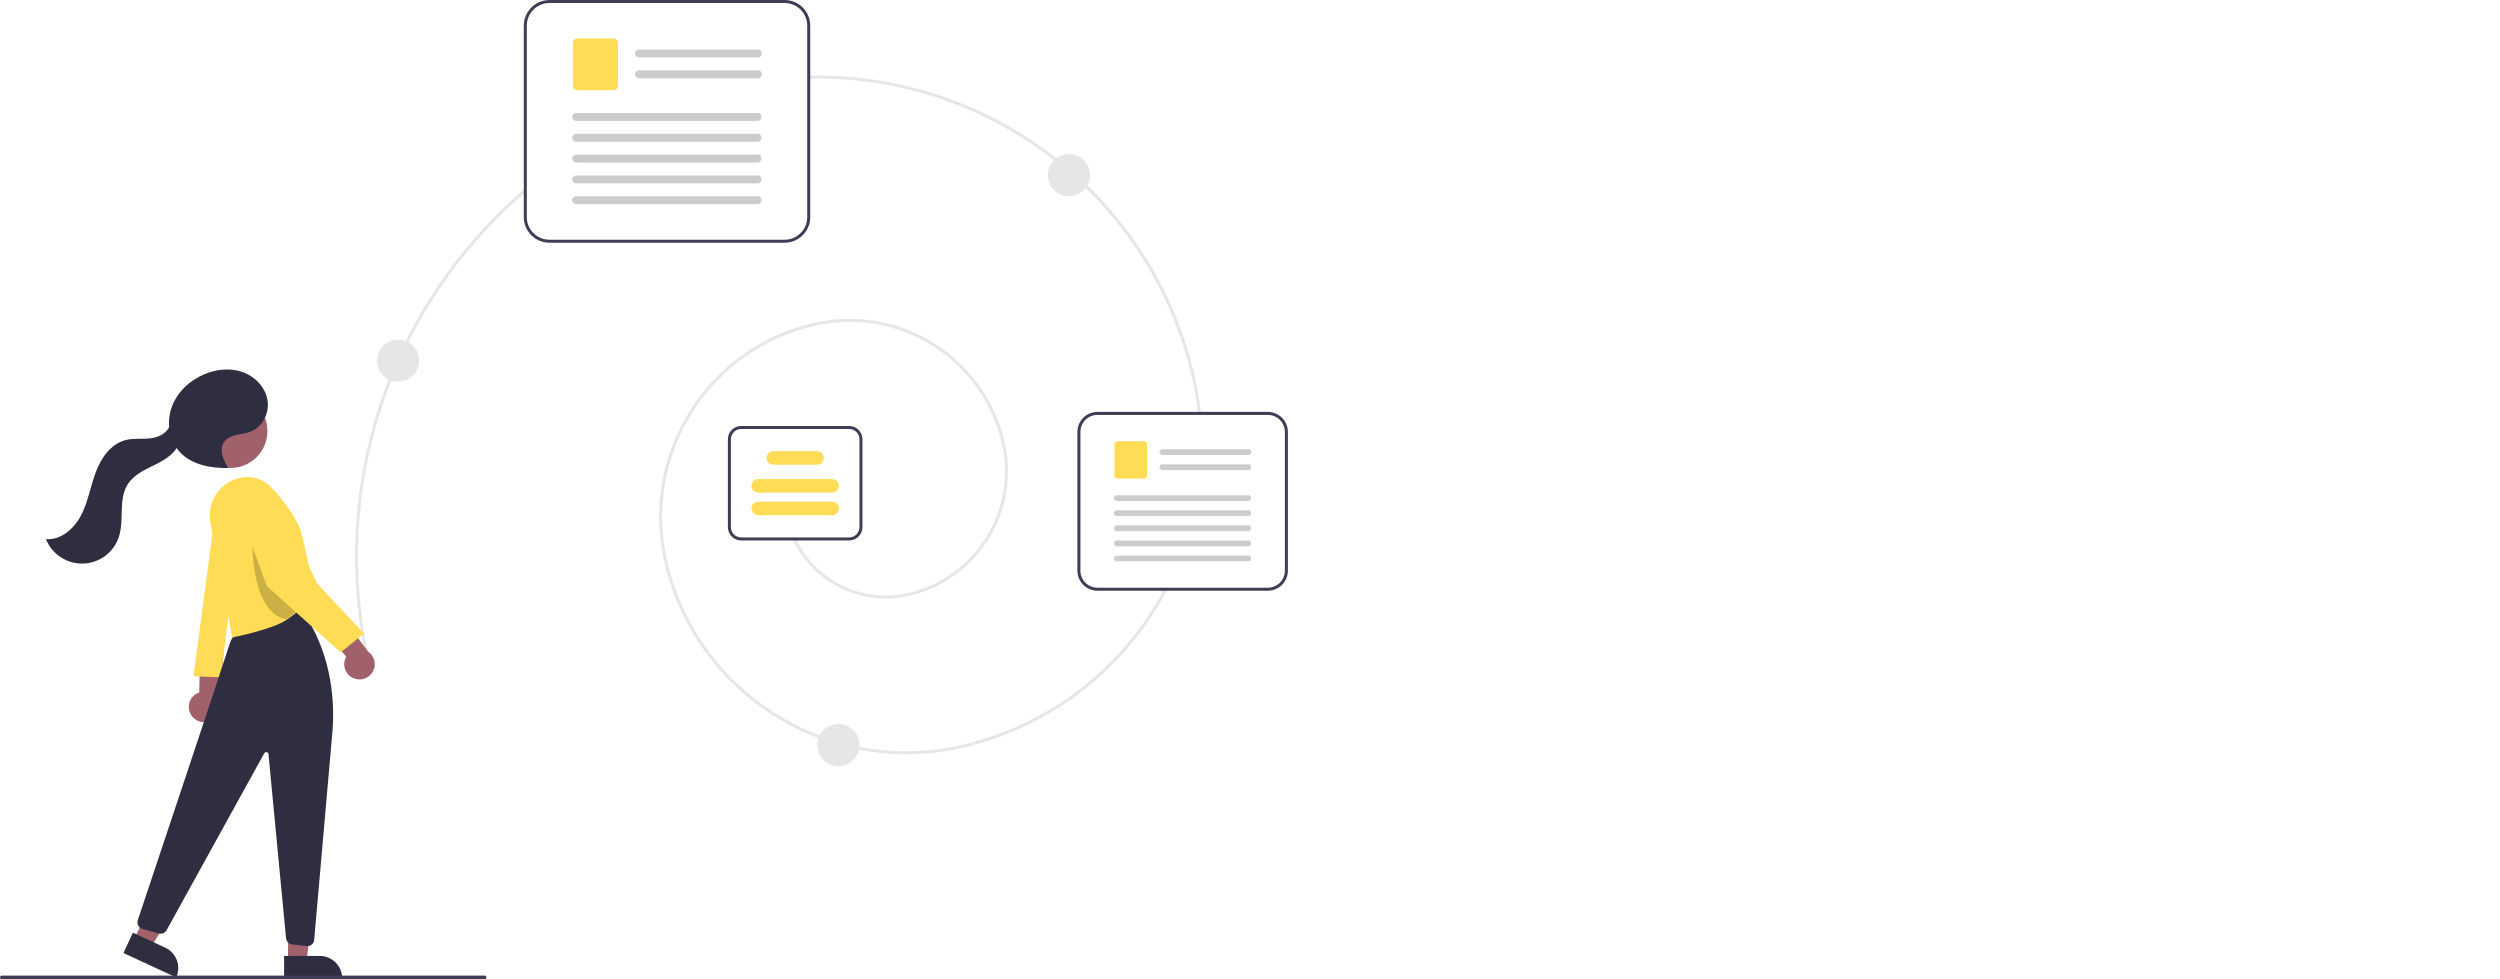 <svg width="240" height="94" viewBox="0 0 240 94" fill="none" xmlns="http://www.w3.org/2000/svg">
<g clip-path="url(#clip0_225_22850)">
<path d="M86.983 72.412C76.055 72.412 66.18 64.831 63.724 53.73C61.452 43.453 67.964 33.243 78.24 30.97C80.202 30.537 82.23 30.493 84.209 30.843C86.187 31.193 88.077 31.929 89.771 33.01C91.465 34.09 92.93 35.493 94.081 37.14C95.233 38.786 96.049 40.643 96.483 42.605C97.181 45.782 96.592 49.106 94.843 51.849C93.094 54.591 90.328 56.528 87.153 57.233C84.959 57.71 82.669 57.426 80.658 56.428C78.647 55.431 77.035 53.779 76.086 51.745C76.078 51.728 76.074 51.709 76.073 51.69C76.072 51.671 76.075 51.652 76.082 51.634C76.088 51.616 76.098 51.6 76.111 51.586C76.124 51.572 76.14 51.56 76.157 51.552C76.174 51.544 76.193 51.54 76.212 51.539C76.231 51.538 76.25 51.541 76.268 51.548C76.286 51.555 76.302 51.565 76.316 51.578C76.33 51.591 76.341 51.606 76.349 51.624C77.27 53.599 78.834 55.202 80.786 56.17C82.738 57.138 84.961 57.413 87.09 56.951C90.191 56.261 92.891 54.37 94.599 51.693C96.306 49.015 96.882 45.769 96.2 42.668C95.34 38.781 92.972 35.394 89.615 33.254C86.259 31.113 82.19 30.393 78.303 31.253C73.438 32.335 69.2 35.302 66.52 39.504C63.84 43.706 62.936 48.8 64.007 53.667C66.809 66.338 79.397 74.367 92.068 71.565C96.255 70.642 100.189 68.815 103.595 66.212C107.001 63.609 109.797 60.294 111.788 56.497C111.796 56.48 111.808 56.465 111.823 56.453C111.838 56.441 111.855 56.431 111.873 56.426C111.891 56.42 111.91 56.418 111.929 56.42C111.948 56.421 111.966 56.427 111.983 56.436C112 56.445 112.015 56.457 112.027 56.471C112.039 56.486 112.049 56.503 112.054 56.521C112.06 56.539 112.062 56.558 112.06 56.577C112.058 56.596 112.053 56.615 112.044 56.632C110.034 60.466 107.21 63.814 103.771 66.442C100.331 69.071 96.358 70.915 92.131 71.847C90.44 72.222 88.714 72.412 86.983 72.412Z" fill="#E6E6E6"/>
<path d="M115.144 39.829C115.109 39.829 115.074 39.816 115.048 39.792C115.021 39.768 115.005 39.735 115.001 39.7C114.883 38.605 114.705 37.519 114.467 36.444C110.687 19.352 95.261 7.192 77.787 7.548C77.748 7.549 77.711 7.534 77.684 7.507C77.656 7.481 77.64 7.444 77.639 7.406C77.638 7.368 77.653 7.33 77.68 7.303C77.706 7.275 77.743 7.259 77.781 7.258C86.358 7.099 94.726 9.912 101.464 15.221C108.203 20.529 112.897 28.006 114.75 36.382C114.99 37.467 115.17 38.564 115.289 39.669C115.291 39.688 115.289 39.707 115.284 39.725C115.278 39.743 115.269 39.76 115.257 39.775C115.245 39.79 115.231 39.802 115.214 39.811C115.197 39.82 115.179 39.826 115.16 39.828C115.155 39.829 115.15 39.829 115.144 39.829Z" fill="#E6E6E6"/>
<path d="M35.323 63.566C35.29 63.566 35.258 63.555 35.232 63.535C35.206 63.514 35.189 63.485 35.181 63.453C33.36 55.244 33.805 46.695 36.47 38.719C39.135 30.744 43.919 23.645 50.31 18.18C50.324 18.167 50.341 18.158 50.359 18.152C50.377 18.146 50.396 18.143 50.415 18.145C50.434 18.146 50.453 18.151 50.47 18.16C50.487 18.169 50.502 18.181 50.514 18.195C50.527 18.21 50.536 18.226 50.542 18.244C50.548 18.263 50.55 18.282 50.549 18.301C50.547 18.32 50.542 18.338 50.533 18.355C50.525 18.372 50.513 18.387 50.498 18.4C44.147 23.83 39.393 30.886 36.745 38.811C34.096 46.737 33.654 55.233 35.464 63.391C35.469 63.412 35.469 63.434 35.464 63.455C35.459 63.476 35.449 63.496 35.436 63.513C35.422 63.529 35.405 63.543 35.385 63.552C35.366 63.562 35.344 63.567 35.323 63.566Z" fill="#E6E6E6"/>
<path d="M75.323 23.302H52.745C52.092 23.302 51.467 23.042 51.006 22.581C50.544 22.12 50.285 21.494 50.284 20.842V2.461C50.285 1.808 50.544 1.183 51.006 0.721C51.467 0.26 52.092 0.001 52.745 0H75.323C75.976 0.001 76.601 0.26 77.062 0.721C77.524 1.183 77.783 1.808 77.784 2.461V20.842C77.783 21.494 77.524 22.12 77.062 22.581C76.601 23.042 75.976 23.302 75.323 23.302ZM52.745 0.289C52.169 0.29 51.617 0.519 51.21 0.926C50.803 1.333 50.574 1.885 50.574 2.461V20.842C50.574 21.418 50.803 21.969 51.21 22.376C51.617 22.783 52.169 23.012 52.745 23.013H75.323C75.899 23.012 76.451 22.783 76.858 22.376C77.265 21.969 77.494 21.418 77.494 20.842V2.461C77.494 1.885 77.265 1.333 76.858 0.926C76.451 0.519 75.899 0.29 75.323 0.289H52.745Z" fill="#3F3D56"/>
<path d="M72.757 5.519H61.362C61.262 5.521 61.164 5.485 61.09 5.418C61.015 5.351 60.969 5.259 60.96 5.159C60.957 5.107 60.965 5.056 60.983 5.007C61.001 4.959 61.028 4.914 61.064 4.877C61.099 4.839 61.142 4.809 61.19 4.789C61.237 4.768 61.288 4.758 61.34 4.758H72.94C73.322 5.094 73.089 5.519 72.757 5.519L72.757 5.519Z" fill="#CCCCCC"/>
<path d="M72.757 7.519H61.362C61.262 7.521 61.164 7.485 61.09 7.418C61.015 7.351 60.969 7.259 60.96 7.159C60.957 7.107 60.965 7.056 60.983 7.007C61.001 6.959 61.028 6.914 61.064 6.877C61.099 6.839 61.142 6.809 61.19 6.789C61.237 6.768 61.288 6.758 61.34 6.758H72.94C73.322 7.094 73.089 7.519 72.757 7.519H72.757Z" fill="#CCCCCC"/>
<path d="M58.899 8.656H55.421C55.307 8.656 55.199 8.611 55.118 8.53C55.038 8.45 54.993 8.341 54.993 8.228V4.124C54.993 4.01 55.038 3.901 55.118 3.821C55.199 3.741 55.307 3.695 55.421 3.695H58.899C59.012 3.695 59.121 3.741 59.201 3.821C59.282 3.901 59.327 4.01 59.327 4.124V8.228C59.327 8.341 59.282 8.45 59.201 8.53C59.121 8.611 59.012 8.656 58.899 8.656Z" fill="#FFDC55"/>
<path d="M72.724 11.611H55.333C55.233 11.613 55.136 11.577 55.061 11.51C54.986 11.443 54.94 11.351 54.931 11.251C54.928 11.199 54.936 11.148 54.954 11.099C54.972 11.05 54.999 11.006 55.035 10.969C55.071 10.931 55.114 10.901 55.161 10.881C55.209 10.86 55.26 10.85 55.311 10.85H72.907C73.289 11.185 73.056 11.611 72.724 11.611V11.611Z" fill="#CCCCCC"/>
<path d="M72.724 13.611H55.333C55.233 13.613 55.136 13.577 55.061 13.51C54.986 13.443 54.94 13.351 54.931 13.251C54.928 13.199 54.936 13.148 54.954 13.099C54.972 13.05 54.999 13.006 55.035 12.969C55.071 12.931 55.114 12.901 55.161 12.881C55.209 12.86 55.26 12.85 55.311 12.85H72.907C73.289 13.185 73.056 13.611 72.724 13.611V13.611Z" fill="#CCCCCC"/>
<path d="M72.724 15.609H55.333C55.233 15.611 55.136 15.575 55.061 15.508C54.986 15.441 54.94 15.349 54.931 15.249C54.928 15.197 54.936 15.146 54.954 15.097C54.972 15.048 54.999 15.004 55.035 14.966C55.071 14.929 55.114 14.899 55.161 14.879C55.209 14.858 55.26 14.848 55.311 14.848H72.907C73.289 15.183 73.056 15.609 72.724 15.609V15.609Z" fill="#CCCCCC"/>
<path d="M72.724 17.607H55.333C55.233 17.609 55.136 17.573 55.061 17.506C54.986 17.439 54.94 17.347 54.931 17.247C54.928 17.195 54.936 17.144 54.954 17.095C54.972 17.047 54.999 17.002 55.035 16.965C55.071 16.927 55.114 16.897 55.161 16.877C55.209 16.856 55.26 16.846 55.311 16.846H72.907C73.289 17.181 73.056 17.607 72.724 17.607V17.607Z" fill="#CCCCCC"/>
<path d="M72.724 19.605H55.333C55.233 19.607 55.136 19.571 55.061 19.504C54.986 19.437 54.94 19.345 54.931 19.245C54.928 19.193 54.936 19.142 54.954 19.093C54.972 19.044 54.999 19 55.035 18.963C55.071 18.925 55.114 18.895 55.161 18.875C55.209 18.854 55.26 18.844 55.311 18.844H72.907C73.289 19.18 73.056 19.605 72.724 19.605V19.605Z" fill="#CCCCCC"/>
<path d="M121.711 56.71H105.356C104.845 56.709 104.356 56.506 103.994 56.145C103.633 55.783 103.43 55.294 103.429 54.783V41.468C103.43 40.957 103.633 40.467 103.994 40.106C104.356 39.745 104.845 39.542 105.356 39.541H121.711C122.222 39.542 122.712 39.745 123.073 40.106C123.435 40.467 123.638 40.957 123.638 41.468V54.783C123.638 55.294 123.435 55.783 123.073 56.145C122.712 56.506 122.222 56.709 121.711 56.71ZM105.356 39.831C104.922 39.831 104.506 40.004 104.199 40.311C103.892 40.618 103.719 41.034 103.719 41.468V54.783C103.719 55.217 103.892 55.633 104.199 55.94C104.506 56.247 104.922 56.42 105.356 56.42H121.711C122.145 56.42 122.562 56.247 122.869 55.94C123.176 55.633 123.348 55.217 123.349 54.783V41.468C123.348 41.034 123.176 40.618 122.869 40.311C122.562 40.004 122.145 39.831 121.711 39.831L105.356 39.831Z" fill="#3F3D56"/>
<path d="M119.852 43.682H111.598C111.525 43.684 111.455 43.658 111.401 43.609C111.347 43.561 111.313 43.494 111.307 43.422C111.305 43.384 111.311 43.347 111.324 43.312C111.337 43.276 111.356 43.244 111.382 43.217C111.408 43.19 111.439 43.168 111.473 43.153C111.508 43.139 111.545 43.131 111.582 43.131H119.985C120.262 43.374 120.093 43.682 119.852 43.682L119.852 43.682Z" fill="#CCCCCC"/>
<path d="M119.852 45.132H111.598C111.525 45.133 111.455 45.107 111.401 45.059C111.347 45.01 111.313 44.943 111.307 44.871C111.305 44.833 111.311 44.796 111.324 44.761C111.337 44.725 111.356 44.693 111.382 44.666C111.408 44.639 111.439 44.617 111.473 44.602C111.508 44.588 111.545 44.58 111.582 44.58H119.985C120.262 44.823 120.093 45.132 119.852 45.132L119.852 45.132Z" fill="#CCCCCC"/>
<path d="M109.814 45.955H107.295C107.212 45.954 107.133 45.922 107.075 45.864C107.017 45.805 106.984 45.727 106.984 45.644V42.672C106.984 42.589 107.017 42.51 107.075 42.452C107.133 42.394 107.212 42.361 107.295 42.361H109.814C109.896 42.361 109.975 42.394 110.033 42.452C110.091 42.511 110.124 42.589 110.124 42.672V45.644C110.124 45.727 110.091 45.805 110.033 45.864C109.975 45.922 109.896 45.954 109.814 45.955Z" fill="#FFDC55"/>
<path d="M119.828 48.096H107.231C107.158 48.098 107.088 48.072 107.034 48.023C106.98 47.975 106.946 47.908 106.94 47.836C106.938 47.798 106.943 47.761 106.956 47.725C106.969 47.69 106.989 47.658 107.015 47.631C107.041 47.604 107.072 47.582 107.106 47.567C107.141 47.553 107.178 47.545 107.215 47.545H119.961C120.238 47.788 120.069 48.096 119.828 48.096V48.096Z" fill="#CCCCCC"/>
<path d="M119.828 49.544H107.231C107.158 49.545 107.088 49.519 107.034 49.471C106.98 49.422 106.946 49.355 106.94 49.283C106.938 49.245 106.943 49.208 106.956 49.173C106.969 49.138 106.989 49.105 107.015 49.078C107.041 49.051 107.072 49.029 107.106 49.015C107.141 49 107.178 48.992 107.215 48.992H119.961C120.238 49.235 120.069 49.544 119.828 49.544V49.544Z" fill="#CCCCCC"/>
<path d="M119.828 50.991H107.231C107.158 50.992 107.088 50.966 107.034 50.918C106.98 50.87 106.946 50.802 106.94 50.73C106.938 50.693 106.943 50.655 106.956 50.62C106.969 50.585 106.989 50.553 107.015 50.526C107.041 50.498 107.072 50.477 107.106 50.462C107.141 50.447 107.178 50.44 107.215 50.44H119.961C120.238 50.683 120.069 50.991 119.828 50.991V50.991Z" fill="#CCCCCC"/>
<path d="M119.828 52.44H107.231C107.158 52.442 107.088 52.416 107.034 52.367C106.98 52.319 106.946 52.252 106.94 52.179C106.938 52.142 106.943 52.104 106.956 52.069C106.969 52.034 106.989 52.002 107.015 51.975C107.041 51.948 107.072 51.926 107.106 51.911C107.141 51.896 107.178 51.889 107.215 51.889H119.961C120.238 52.132 120.069 52.44 119.828 52.44V52.44Z" fill="#CCCCCC"/>
<path d="M119.828 53.888H107.231C107.158 53.889 107.088 53.863 107.034 53.814C106.98 53.766 106.946 53.699 106.94 53.627C106.938 53.589 106.943 53.552 106.956 53.517C106.969 53.481 106.989 53.449 107.015 53.422C107.041 53.395 107.072 53.373 107.106 53.358C107.141 53.344 107.178 53.336 107.215 53.336H119.961C120.238 53.579 120.069 53.888 119.828 53.888V53.888Z" fill="#CCCCCC"/>
<path d="M81.521 51.883H71.152C70.814 51.883 70.49 51.749 70.251 51.51C70.012 51.271 69.878 50.947 69.877 50.609V42.167C69.878 41.829 70.012 41.505 70.251 41.266C70.49 41.027 70.814 40.893 71.152 40.893H81.521C81.859 40.893 82.183 41.027 82.422 41.266C82.661 41.505 82.796 41.829 82.796 42.167V50.609C82.796 50.947 82.661 51.271 82.422 51.51C82.183 51.749 81.859 51.883 81.521 51.883ZM71.152 41.182C70.891 41.182 70.641 41.286 70.456 41.471C70.271 41.656 70.167 41.906 70.167 42.167V50.609C70.167 50.87 70.271 51.12 70.456 51.305C70.641 51.49 70.891 51.594 71.152 51.594H81.521C81.782 51.594 82.033 51.49 82.218 51.305C82.402 51.12 82.506 50.87 82.507 50.609V42.167C82.506 41.906 82.402 41.656 82.218 41.471C82.033 41.286 81.782 41.182 81.521 41.182H71.152Z" fill="#3F3D56"/>
<path d="M79.882 47.293H72.79C72.618 47.293 72.452 47.224 72.33 47.102C72.208 46.98 72.139 46.814 72.139 46.642C72.139 46.469 72.208 46.303 72.33 46.181C72.452 46.059 72.618 45.99 72.79 45.99H79.882C80.055 45.99 80.221 46.059 80.343 46.181C80.465 46.303 80.534 46.469 80.534 46.642C80.534 46.814 80.465 46.98 80.343 47.102C80.221 47.224 80.055 47.293 79.882 47.293Z" fill="#FFDC55"/>
<path d="M78.435 44.615H74.238C74.065 44.615 73.899 44.547 73.777 44.424C73.655 44.302 73.586 44.136 73.586 43.964C73.586 43.791 73.655 43.625 73.777 43.503C73.899 43.381 74.065 43.312 74.238 43.312H78.435C78.608 43.312 78.773 43.381 78.896 43.503C79.018 43.625 79.086 43.791 79.086 43.964C79.086 44.136 79.018 44.302 78.896 44.424C78.773 44.547 78.608 44.615 78.435 44.615Z" fill="#FFDC55"/>
<path d="M79.882 49.463H72.79C72.618 49.463 72.452 49.394 72.33 49.272C72.208 49.15 72.139 48.984 72.139 48.812C72.139 48.639 72.208 48.473 72.33 48.351C72.452 48.229 72.618 48.16 72.79 48.16H79.882C80.055 48.16 80.221 48.229 80.343 48.351C80.465 48.473 80.534 48.639 80.534 48.812C80.534 48.984 80.465 49.15 80.343 49.272C80.221 49.394 80.055 49.463 79.882 49.463Z" fill="#FFDC55"/>
<path d="M18.294 68.547C18.194 68.359 18.136 68.152 18.125 67.939C18.114 67.727 18.149 67.515 18.229 67.317C18.309 67.12 18.43 66.942 18.586 66.797C18.742 66.652 18.927 66.543 19.13 66.478L19.236 61.307L21.449 62.832L21.009 67.509C21.096 67.856 21.053 68.224 20.888 68.541C20.723 68.859 20.447 69.106 20.113 69.234C19.778 69.362 19.408 69.362 19.073 69.236C18.738 69.109 18.461 68.864 18.294 68.547H18.294Z" fill="#A0616A"/>
<path d="M20.741 48.636L18.575 64.921L21.183 65.019L23.362 47.925L22.839 47.616C22.64 47.499 22.415 47.432 22.184 47.423C21.953 47.414 21.724 47.462 21.516 47.563C21.308 47.664 21.129 47.815 20.993 48.002C20.858 48.19 20.772 48.407 20.741 48.636Z" fill="#FFDC55"/>
<path d="M27.654 92.276L29.428 92.276L30.272 85.432L27.653 85.432L27.654 92.276Z" fill="#A0616A"/>
<path d="M32.85 93.924L27.273 93.924L27.273 91.769L30.695 91.769C31.267 91.769 31.815 91.996 32.219 92.4C32.623 92.804 32.85 93.352 32.85 93.924Z" fill="#2F2E41"/>
<path d="M12.89 90.156L14.5 90.902L18.142 85.045L15.765 83.945L12.89 90.156Z" fill="#A0616A"/>
<path d="M16.914 93.834L11.853 91.491L12.758 89.536L15.863 90.974C16.382 91.214 16.784 91.65 16.981 92.186C17.178 92.723 17.154 93.315 16.914 93.834Z" fill="#2F2E41"/>
<path d="M29.514 90.829C29.488 90.829 29.462 90.828 29.436 90.825L28.032 90.66C27.885 90.642 27.748 90.574 27.644 90.468C27.54 90.361 27.475 90.223 27.46 90.075L25.775 72.397C25.77 72.35 25.751 72.307 25.72 72.272C25.689 72.238 25.648 72.214 25.603 72.204C25.557 72.195 25.51 72.201 25.468 72.22C25.426 72.239 25.391 72.272 25.369 72.312L15.993 89.299C15.922 89.428 15.81 89.529 15.675 89.586C15.54 89.642 15.389 89.652 15.248 89.612L13.671 89.174C13.586 89.15 13.506 89.11 13.438 89.055C13.369 88.999 13.312 88.93 13.27 88.853C13.229 88.775 13.204 88.689 13.196 88.601C13.189 88.513 13.199 88.424 13.227 88.34C14.601 84.231 21.482 63.634 22.07 61.738C22.773 59.473 28.021 58.581 28.473 58.508L28.733 58.248L28.783 58.315C31.099 61.433 32.22 65.563 31.939 69.944L31.939 69.945L30.161 90.235C30.147 90.397 30.073 90.548 29.953 90.658C29.833 90.768 29.677 90.829 29.514 90.829Z" fill="#2F2E41"/>
<path d="M22.118 44.928C24.081 44.928 25.673 43.337 25.673 41.373C25.673 39.41 24.081 37.818 22.118 37.818C20.154 37.818 18.563 39.41 18.563 41.373C18.563 43.337 20.154 44.928 22.118 44.928Z" fill="#A0616A"/>
<path d="M22.299 61.195L20.19 50.2C20.014 49.272 20.197 48.311 20.702 47.512C21.208 46.713 21.998 46.136 22.913 45.898C23.479 45.751 24.073 45.761 24.634 45.927C25.194 46.093 25.698 46.408 26.093 46.839C27.169 48.015 28.537 49.725 28.938 51.199C29.278 52.451 30.234 57.14 30.243 57.187L30.251 57.225L30.224 57.252C30.219 57.257 29.707 57.786 28.91 58.447C28.442 58.835 27.964 59.195 27.489 59.517C26.155 60.418 22.525 61.15 22.371 61.181L22.299 61.195Z" fill="#FFDC55"/>
<path opacity="0.2" d="M27.448 59.456C27.978 59.097 28.459 58.727 28.864 58.391C28.718 56.228 25.532 51.701 24.241 51.701C24.241 51.701 23.936 58.679 27.448 59.456Z" fill="black"/>
<path d="M34.005 65.135C33.805 65.063 33.624 64.947 33.473 64.797C33.323 64.647 33.207 64.465 33.134 64.265C33.061 64.065 33.033 63.852 33.052 63.64C33.07 63.428 33.135 63.223 33.242 63.038L29.861 59.124L32.526 58.777L35.328 62.547C35.626 62.747 35.84 63.049 35.93 63.395C36.02 63.742 35.979 64.11 35.816 64.429C35.653 64.748 35.379 64.996 35.045 65.126C34.711 65.256 34.341 65.26 34.005 65.135H34.005Z" fill="#A0616A"/>
<path d="M24.553 46.133C24.701 46.136 24.847 46.153 24.991 46.183C25.283 46.25 25.554 46.388 25.779 46.585C26.004 46.782 26.177 47.032 26.282 47.312L30.462 56.044L34.949 60.82L32.705 62.629L25.613 56.261L22.78 48.549C22.689 48.271 22.666 47.974 22.713 47.685C22.759 47.396 22.874 47.123 23.047 46.886C23.221 46.65 23.448 46.459 23.709 46.328C23.971 46.197 24.261 46.13 24.553 46.133Z" fill="#FFDC55"/>
<path d="M21.908 44.895C21.402 44.138 21.002 43.088 21.559 42.367C22.109 41.656 23.194 41.761 24.036 41.446C25.209 41.008 25.889 39.63 25.677 38.396C25.465 37.162 24.474 36.139 23.294 35.72C22.114 35.302 20.783 35.438 19.627 35.92C18.205 36.513 16.984 37.661 16.473 39.115C15.961 40.569 16.235 42.315 17.296 43.432C18.434 44.631 20.221 44.95 21.873 44.931" fill="#2F2E41"/>
<path d="M16.326 40.704C16.181 41.513 15.293 41.973 14.477 42.074C13.661 42.175 12.817 42.045 12.023 42.257C10.623 42.632 9.699 43.978 9.191 45.335C8.683 46.693 8.457 48.157 7.797 49.447C7.136 50.737 5.856 51.875 4.412 51.754C4.695 52.467 5.19 53.074 5.831 53.494C6.472 53.914 7.228 54.127 7.994 54.102C8.76 54.077 9.499 53.816 10.112 53.355C10.724 52.895 11.18 52.256 11.416 51.527C11.947 49.889 11.338 47.936 12.265 46.485C12.779 45.683 13.665 45.211 14.52 44.79C15.375 44.37 16.272 43.938 16.846 43.177C17.419 42.416 17.533 41.214 16.827 40.574" fill="#2F2E41"/>
<path d="M0.172 94.001H46.53C46.576 94.001 46.62 93.983 46.652 93.95C46.684 93.918 46.702 93.874 46.702 93.829C46.702 93.783 46.684 93.739 46.652 93.707C46.62 93.675 46.576 93.656 46.53 93.656H0.172C0.127 93.656 0.083 93.675 0.051 93.707C0.019 93.739 0 93.783 0 93.829C0 93.874 0.019 93.918 0.051 93.95C0.083 93.983 0.127 94.001 0.172 94.001Z" fill="#3F3D56"/>
<path d="M38.217 36.646C39.336 36.646 40.243 35.739 40.243 34.62C40.243 33.501 39.336 32.594 38.217 32.594C37.098 32.594 36.191 33.501 36.191 34.62C36.191 35.739 37.098 36.646 38.217 36.646Z" fill="#E6E6E6"/>
<path d="M102.624 18.844C103.744 18.844 104.651 17.936 104.651 16.817C104.651 15.698 103.744 14.791 102.624 14.791C101.505 14.791 100.598 15.698 100.598 16.817C100.598 17.936 101.505 18.844 102.624 18.844Z" fill="#E6E6E6"/>
<path d="M80.48 73.553C81.599 73.553 82.506 72.645 82.506 71.526C82.506 70.407 81.599 69.5 80.48 69.5C79.361 69.5 78.454 70.407 78.454 71.526C78.454 72.645 79.361 73.553 80.48 73.553Z" fill="#E6E6E6"/>
</g>
<defs>
<clipPath id="clip0_225_22850">
<rect width="123.638" height="94" fill="white"/>
</clipPath>
</defs>
</svg>
